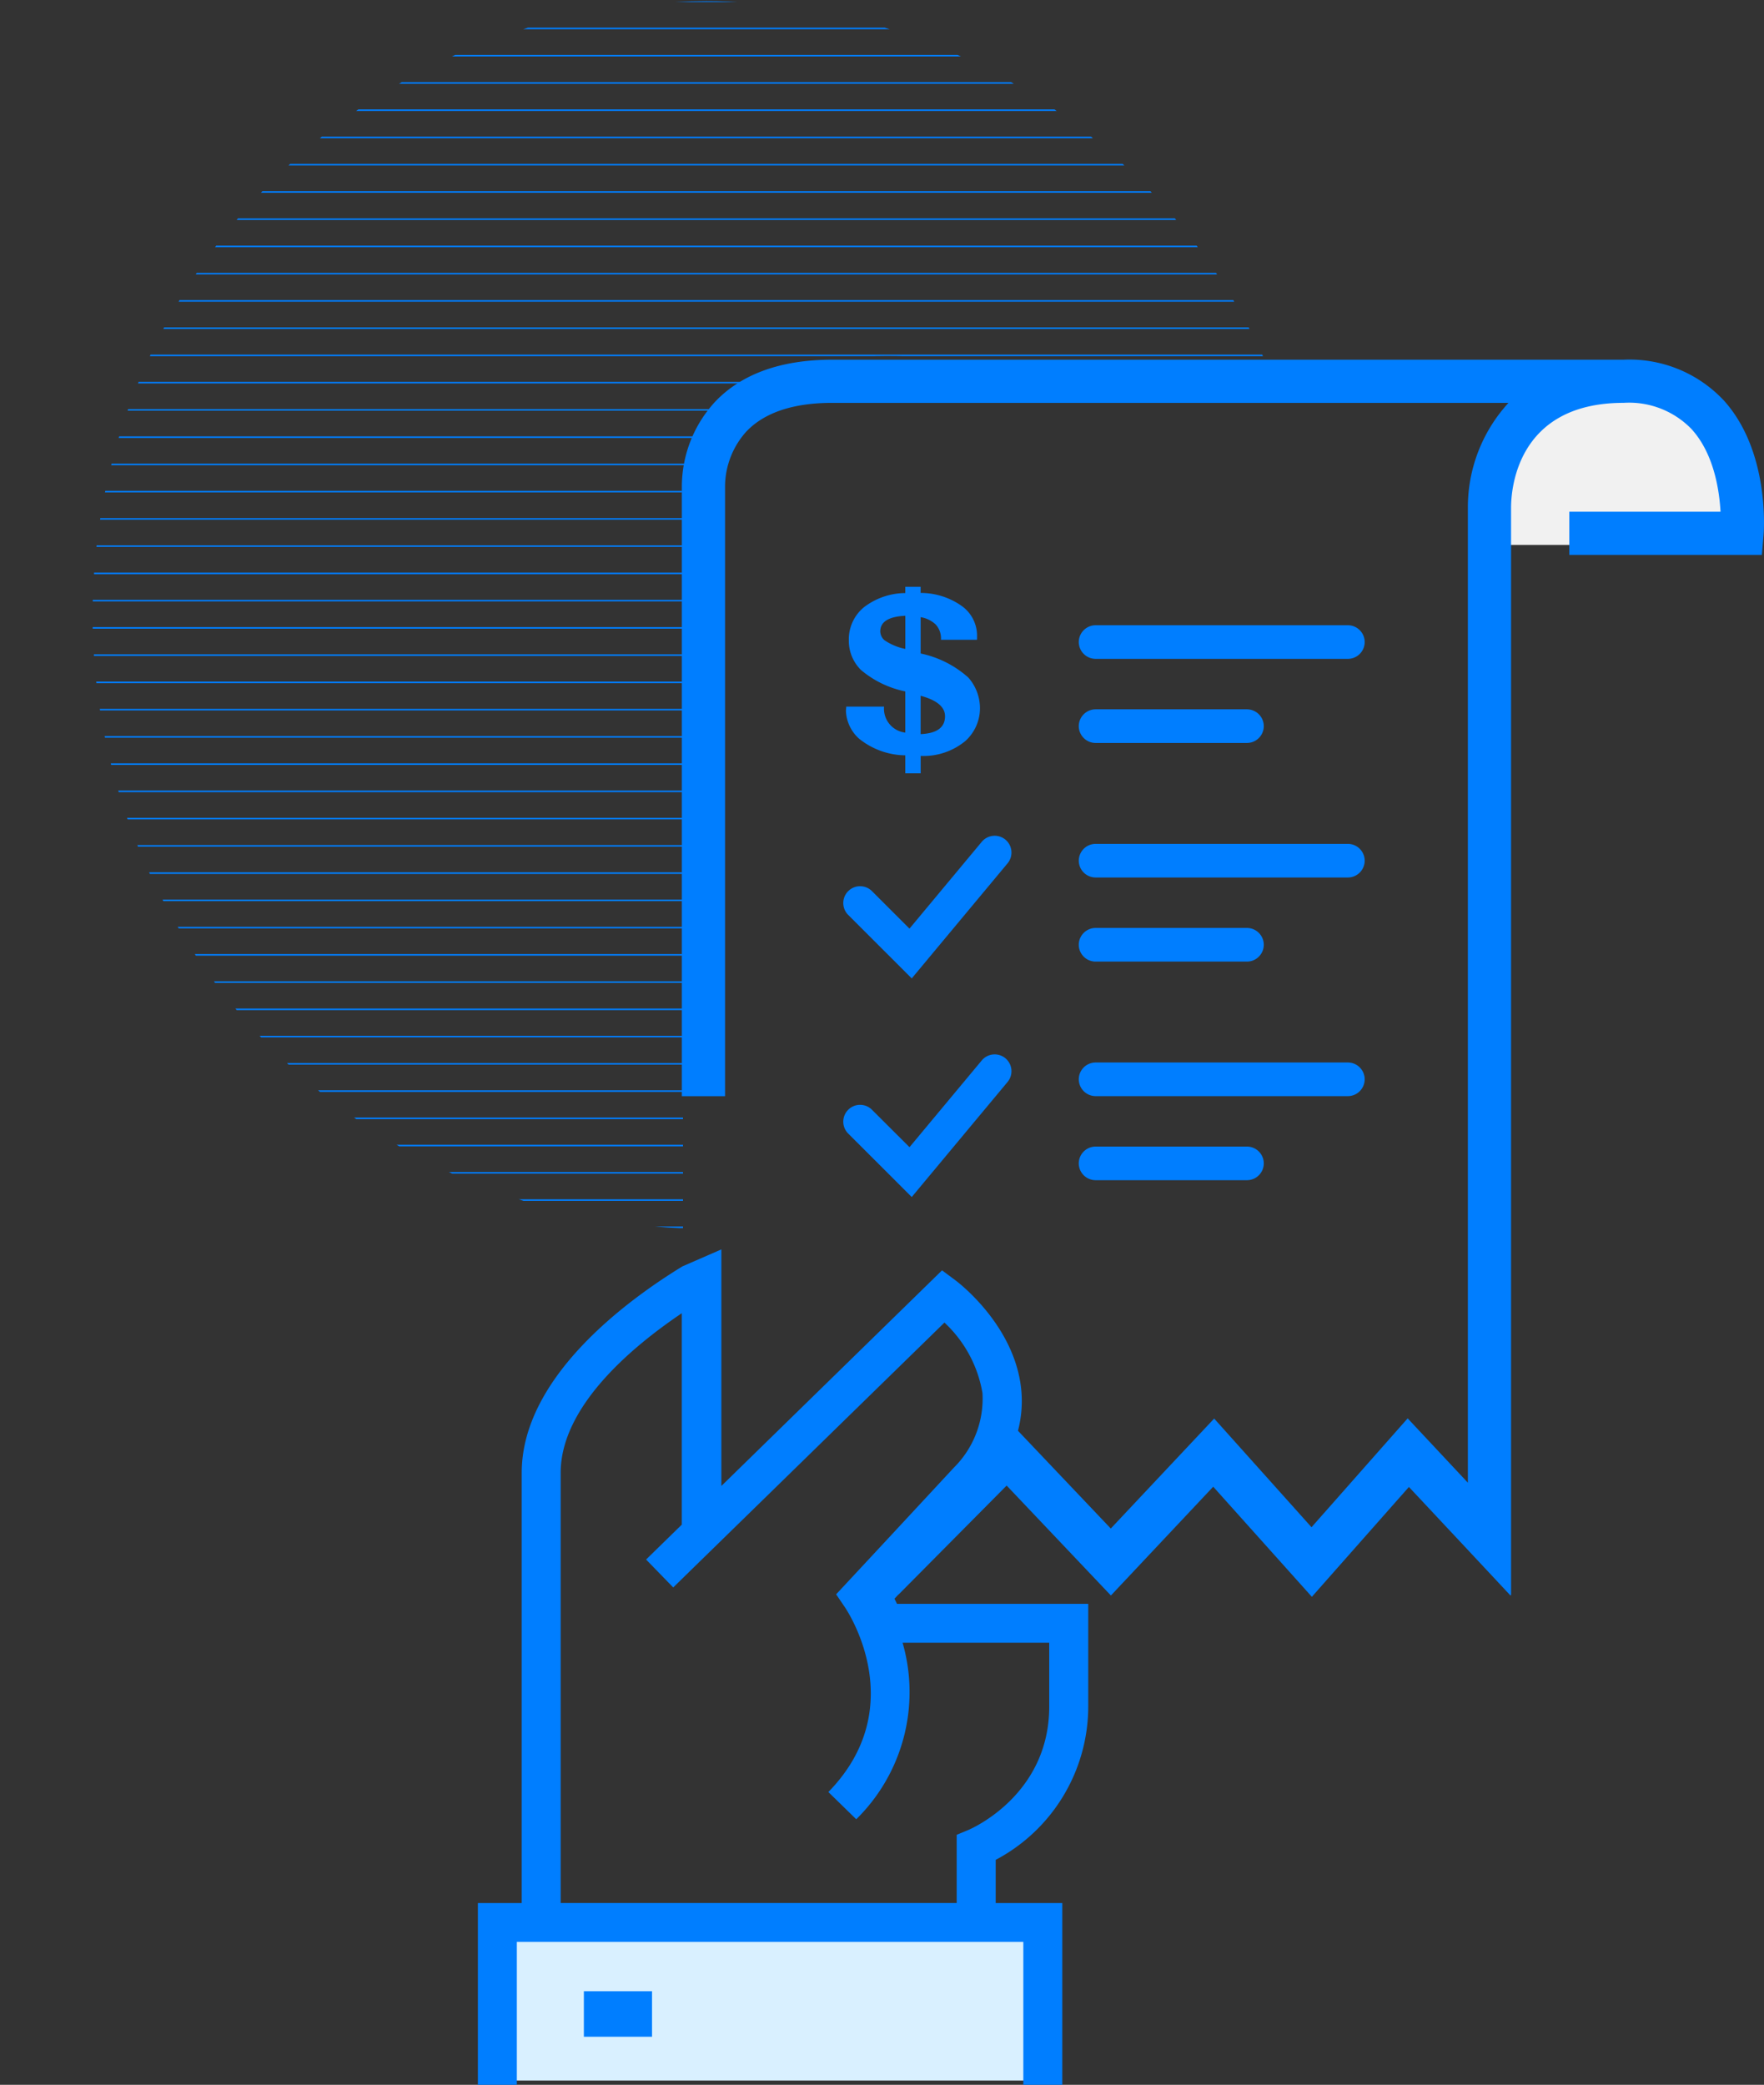 <svg xmlns="http://www.w3.org/2000/svg" xmlns:xlink="http://www.w3.org/1999/xlink" viewBox="15121.627 516.816 150.595 177.988"><rect x="15121.627" y="516.816" width="150.595" height="177.988" fill="#333333" stroke="none"/><defs><style>.a,.e{fill:none;}.b{clip-path:url(#a);}.c{fill:#007eff;}.d{clip-path:url(#b);}.e{stroke:#007eff;stroke-width:0.131px;}.f{fill:#f1f1f1;}.g{fill:#d9f0ff;}</style><clipPath id="a"><path class="a" d="M0-113.285H150.6V64.7H0Z" transform="translate(0 113.285)"/></clipPath><clipPath id="b"><path class="a" d="M5.029-60.817A52.4,52.4,0,0,0,55.439-8.46h0V-70.474S52.828-84.608,77.109-82.765h27.91A52.4,52.4,0,0,0,57.433-113.22h0a52.4,52.4,0,0,0-52.4,52.4" transform="translate(-5.029 113.22)"/></clipPath></defs><g transform="translate(15121.627 516.816)"><g class="b"><g transform="translate(72.219 50.1)"><path class="c" d="M2.318,3.381V6.654Q4.4,6.564,4.4,5.127q0-1.185-2.079-1.746m-1.312-4V-3.449q-2.138.1-2.138,1.342a1.029,1.029,0,0,0,.354.74A4.866,4.866,0,0,0,1.006-.62m0,7.146V3.009A8.481,8.481,0,0,1-2.768,1.185,3.489,3.489,0,0,1-3.812-1.329,3.54,3.54,0,0,1-2.521-4.178,5.857,5.857,0,0,1,1.006-5.389V-5.92H2.318V-5.4A6.09,6.09,0,0,1,5.855-4.266a3.117,3.117,0,0,1,1.28,2.542c0,.126,0,.233-.009.325H4.053a1.75,1.75,0,0,0-.463-1.32,2.447,2.447,0,0,0-1.271-.611v3.1A8.812,8.812,0,0,1,6.388,1.824a3.954,3.954,0,0,1,.995,2.622A3.764,3.764,0,0,1,6.121,7.254a5.607,5.607,0,0,1-3.8,1.262V10H1.006V8.465A6.4,6.4,0,0,1-2.945,7.037,3.353,3.353,0,0,1-4.059,4.693c0-.074.009-.2.03-.385H-.805A2.053,2.053,0,0,0,1.006,6.525" transform="translate(4.059 5.92)"/></g></g><g class="d" transform="translate(7.901 0.102)"><g transform="translate(-7.901 0)"><path class="e" d="M0,0H118.176"/></g><g transform="translate(-7.901 2.325)"><path class="e" d="M0,0H118.176"/></g><g transform="translate(-7.901 4.653)"><path class="e" d="M0,0H118.176"/></g><g transform="translate(-7.901 6.98)"><path class="e" d="M0,0H118.176"/></g><g transform="translate(-7.901 9.305)"><path class="e" d="M0,0H118.176"/></g><g transform="translate(-7.901 11.631)"><path class="e" d="M0,0H118.176"/></g><g transform="translate(-7.901 13.958)"><path class="e" d="M0,0H118.176"/></g><g transform="translate(-7.901 16.284)"><path class="e" d="M0,0H118.176"/></g><g transform="translate(-7.901 18.61)"><path class="e" d="M0,0H118.176"/></g><g transform="translate(-7.901 20.936)"><path class="e" d="M0,0H118.176"/></g><g transform="translate(-7.901 23.262)"><path class="e" d="M0,0H118.176"/></g><g transform="translate(-7.901 25.588)"><path class="e" d="M0,0H118.176"/></g><g transform="translate(-7.901 27.915)"><path class="e" d="M0,0H118.176"/></g><g transform="translate(-7.901 30.24)"><path class="e" d="M0,0H118.176"/></g><g transform="translate(-7.901 32.567)"><path class="e" d="M0,0H118.176"/></g><g transform="translate(-7.901 34.893)"><path class="e" d="M0,0H118.176"/></g><g transform="translate(-7.901 37.219)"><path class="e" d="M0,0H118.176"/></g><g transform="translate(-7.901 39.545)"><path class="e" d="M0,0H118.176"/></g><g transform="translate(-7.901 41.871)"><path class="e" d="M0,0H118.176"/></g><g transform="translate(-7.901 44.197)"><path class="e" d="M0,0H118.176"/></g><g transform="translate(-7.901 46.523)"><path class="e" d="M0,0H118.176"/></g><g transform="translate(-7.901 48.849)"><path class="e" d="M0,0H118.176"/></g><g transform="translate(-7.901 51.176)"><path class="e" d="M0,0H118.176"/></g><g transform="translate(-7.901 53.504)"><path class="e" d="M0,0H118.176"/></g><g transform="translate(-7.901 55.829)"><path class="e" d="M0,0H118.176"/></g><g transform="translate(-7.901 58.153)"><path class="e" d="M0,0H118.176"/></g><g transform="translate(-7.901 60.481)"><path class="e" d="M0,0H118.176"/></g><g transform="translate(-7.901 62.808)"><path class="e" d="M0,0H118.176"/></g><g transform="translate(-7.901 65.133)"><path class="e" d="M0,0H118.176"/></g><g transform="translate(-7.901 67.459)"><path class="e" d="M0,0H118.176"/></g><g transform="translate(-7.901 69.786)"><path class="e" d="M0,0H118.176"/></g><g transform="translate(-7.901 72.112)"><path class="e" d="M0,0H118.176"/></g><g transform="translate(-7.901 74.438)"><path class="e" d="M0,0H118.176"/></g><g transform="translate(-7.901 76.763)"><path class="e" d="M0,0H118.176"/></g><g transform="translate(-7.901 79.091)"><path class="e" d="M0,0H118.176"/></g><g transform="translate(-7.901 81.417)"><path class="e" d="M0,0H118.176"/></g><g transform="translate(-7.901 83.743)"><path class="e" d="M0,0H118.176"/></g><g transform="translate(-7.901 86.069)"><path class="e" d="M0,0H118.176"/></g><g transform="translate(-7.901 88.395)"><path class="e" d="M0,0H118.176"/></g><g transform="translate(-7.901 90.721)"><path class="e" d="M0,0H118.176"/></g><g transform="translate(-7.901 93.048)"><path class="e" d="M0,0H118.176"/></g><g transform="translate(-7.901 95.373)"><path class="e" d="M0,0H118.176"/></g><g transform="translate(-7.901 97.699)"><path class="e" d="M0,0H118.176"/></g><g transform="translate(-7.901 100.026)"><path class="e" d="M0,0H118.176"/></g><g transform="translate(-7.901 102.354)"><path class="e" d="M0,0H118.176"/></g><g transform="translate(-7.901 104.677)"><path class="e" d="M0,0H118.176"/></g></g><g class="b"><g transform="translate(127.839 33.156)"><path class="f" d="M0,4.859H21.207S22.59-8.508,11.218-8.508,0,4.859,0,4.859" transform="translate(0 8.508)"/></g><g transform="translate(92.097 53.379)"><path class="c" d="M8.873.521A1.438,1.438,0,0,1,7.437,1.957H-14.1A1.44,1.44,0,0,1-15.535.521,1.44,1.44,0,0,1-14.1-.913H7.437A1.438,1.438,0,0,1,8.873.521" transform="translate(15.535 0.913)"/></g><g transform="translate(92.096 60.557)"><path class="c" d="M5.742.522A1.44,1.44,0,0,1,4.306,1.958H-8.617A1.441,1.441,0,0,1-10.053.522,1.442,1.442,0,0,1-8.617-.914H4.306A1.441,1.441,0,0,1,5.742.522" transform="translate(10.053 0.914)"/></g><g transform="translate(92.097 72.043)"><path class="c" d="M8.873.522A1.439,1.439,0,0,1,7.437,1.958H-14.1A1.441,1.441,0,0,1-15.535.522,1.442,1.442,0,0,1-14.1-.914H7.437A1.44,1.44,0,0,1,8.873.522" transform="translate(15.535 0.914)"/></g><g transform="translate(92.096 79.222)"><path class="c" d="M5.742.522A1.44,1.44,0,0,1,4.306,1.958H-8.617A1.441,1.441,0,0,1-10.053.522,1.441,1.441,0,0,1-8.617-.914H4.306A1.44,1.44,0,0,1,5.742.522" transform="translate(10.053 0.914)"/></g><g transform="translate(92.097 90.708)"><path class="c" d="M8.873.522A1.439,1.439,0,0,1,7.437,1.958H-14.1A1.441,1.441,0,0,1-15.535.522,1.441,1.441,0,0,1-14.1-.914H7.437A1.439,1.439,0,0,1,8.873.522" transform="translate(15.535 0.914)"/></g><g transform="translate(92.096 97.887)"><path class="c" d="M5.742.522A1.438,1.438,0,0,1,4.306,1.956H-8.617A1.439,1.439,0,0,1-10.053.522,1.441,1.441,0,0,1-8.617-.914H4.306A1.44,1.44,0,0,1,5.742.522" transform="translate(10.053 0.914)"/></g><g transform="translate(71.996 71.352)"><path class="c" d="M2.123,4.427-3.3-.992a1.432,1.432,0,0,1,0-2.03,1.435,1.435,0,0,1,2.03,0l3.2,3.2L8.1-7.233a1.436,1.436,0,0,1,2.022-.185A1.437,1.437,0,0,1,10.307-5.4Z" transform="translate(3.717 7.75)"/></g><g transform="translate(71.996 90.016)"><path class="c" d="M2.123,4.427-3.3-.992a1.432,1.432,0,0,1,0-2.03,1.432,1.432,0,0,1,2.03,0L1.932.172,8.1-7.233a1.434,1.434,0,0,1,2.022-.185A1.437,1.437,0,0,1,10.307-5.4Z" transform="translate(3.717 7.751)"/></g><g transform="translate(43.469 163.862)"><path class="g" d="M0,.1V13.589H46.833V-.171Z" transform="translate(0 0.171)"/></g><g transform="translate(40.796 30.706)"><path class="c" d="M13.181,39.82H25.7v5.452c0,7.52-6.6,10.4-6.874,10.52l-1.026.427v5.823H-16.009V25.317c0-5.661,6.063-10.745,10.341-13.628V29.738l-3.05,2.979L-6.4,35.1l.727-.71L5.9,23.089l10.854-10.6A10.64,10.64,0,0,1,20,18.5a8.289,8.289,0,0,1-2.442,6.373l-4.8,5.171-2.662,2.863L7.508,35.688l.746,1.1c.234.344,5.667,8.522-1.409,15.779l2.38,2.324A15.22,15.22,0,0,0,13.181,39.82M83.231-66.3a11.027,11.027,0,0,0-8.506-3.416H7.178c-4.371,0-7.736,1.207-10,3.589a10.714,10.714,0,0,0-2.842,7.276v52.01h3.689l0-52.1A7.043,7.043,0,0,1-.156-63.585c1.546-1.625,4.013-2.446,7.334-2.446H64.907a13.192,13.192,0,0,0-3.468,8.937l0,83.252L56.3,20.665,48.092,29.96l-8.31-9.278-8.827,9.389-7.922-8.346a10.055,10.055,0,0,0,.272-3.565c-.567-5.475-5.411-9.133-5.618-9.286L16.55,8.028-1.979,26.134l-.311.3V6.24L-5.615,7.69l-.053.033c-4.621,2.833-13.667,9.419-13.667,17.594V62.043h-3.742v15.52h3.326v-12.2h43.24v12.2h3.326V62.043H21.131V58.357a14.833,14.833,0,0,0,7.9-13.085V36.5H12.705c-.072-.145-.145-.3-.217-.435l.344-.371.009.009,9.224-9.3,8.9,9.385L39.7,26.5l8.421,9.4,8.286-9.378L61.442,31.9l3.633,3.887.053-.057V-57.095c0-1.491.46-8.937,9.6-8.937a7.413,7.413,0,0,1,5.782,2.214c1.911,2.069,2.393,5.174,2.5,7.08H70.1v3.689H86.538l.145-1.691c.025-.291.561-7.2-3.452-11.564" transform="translate(23.078 69.719)"/></g><path class="c" d="M31.726-1.2h5.82V-5.085h-5.82Z" transform="translate(18.12 175.084)"/></g></g></svg>